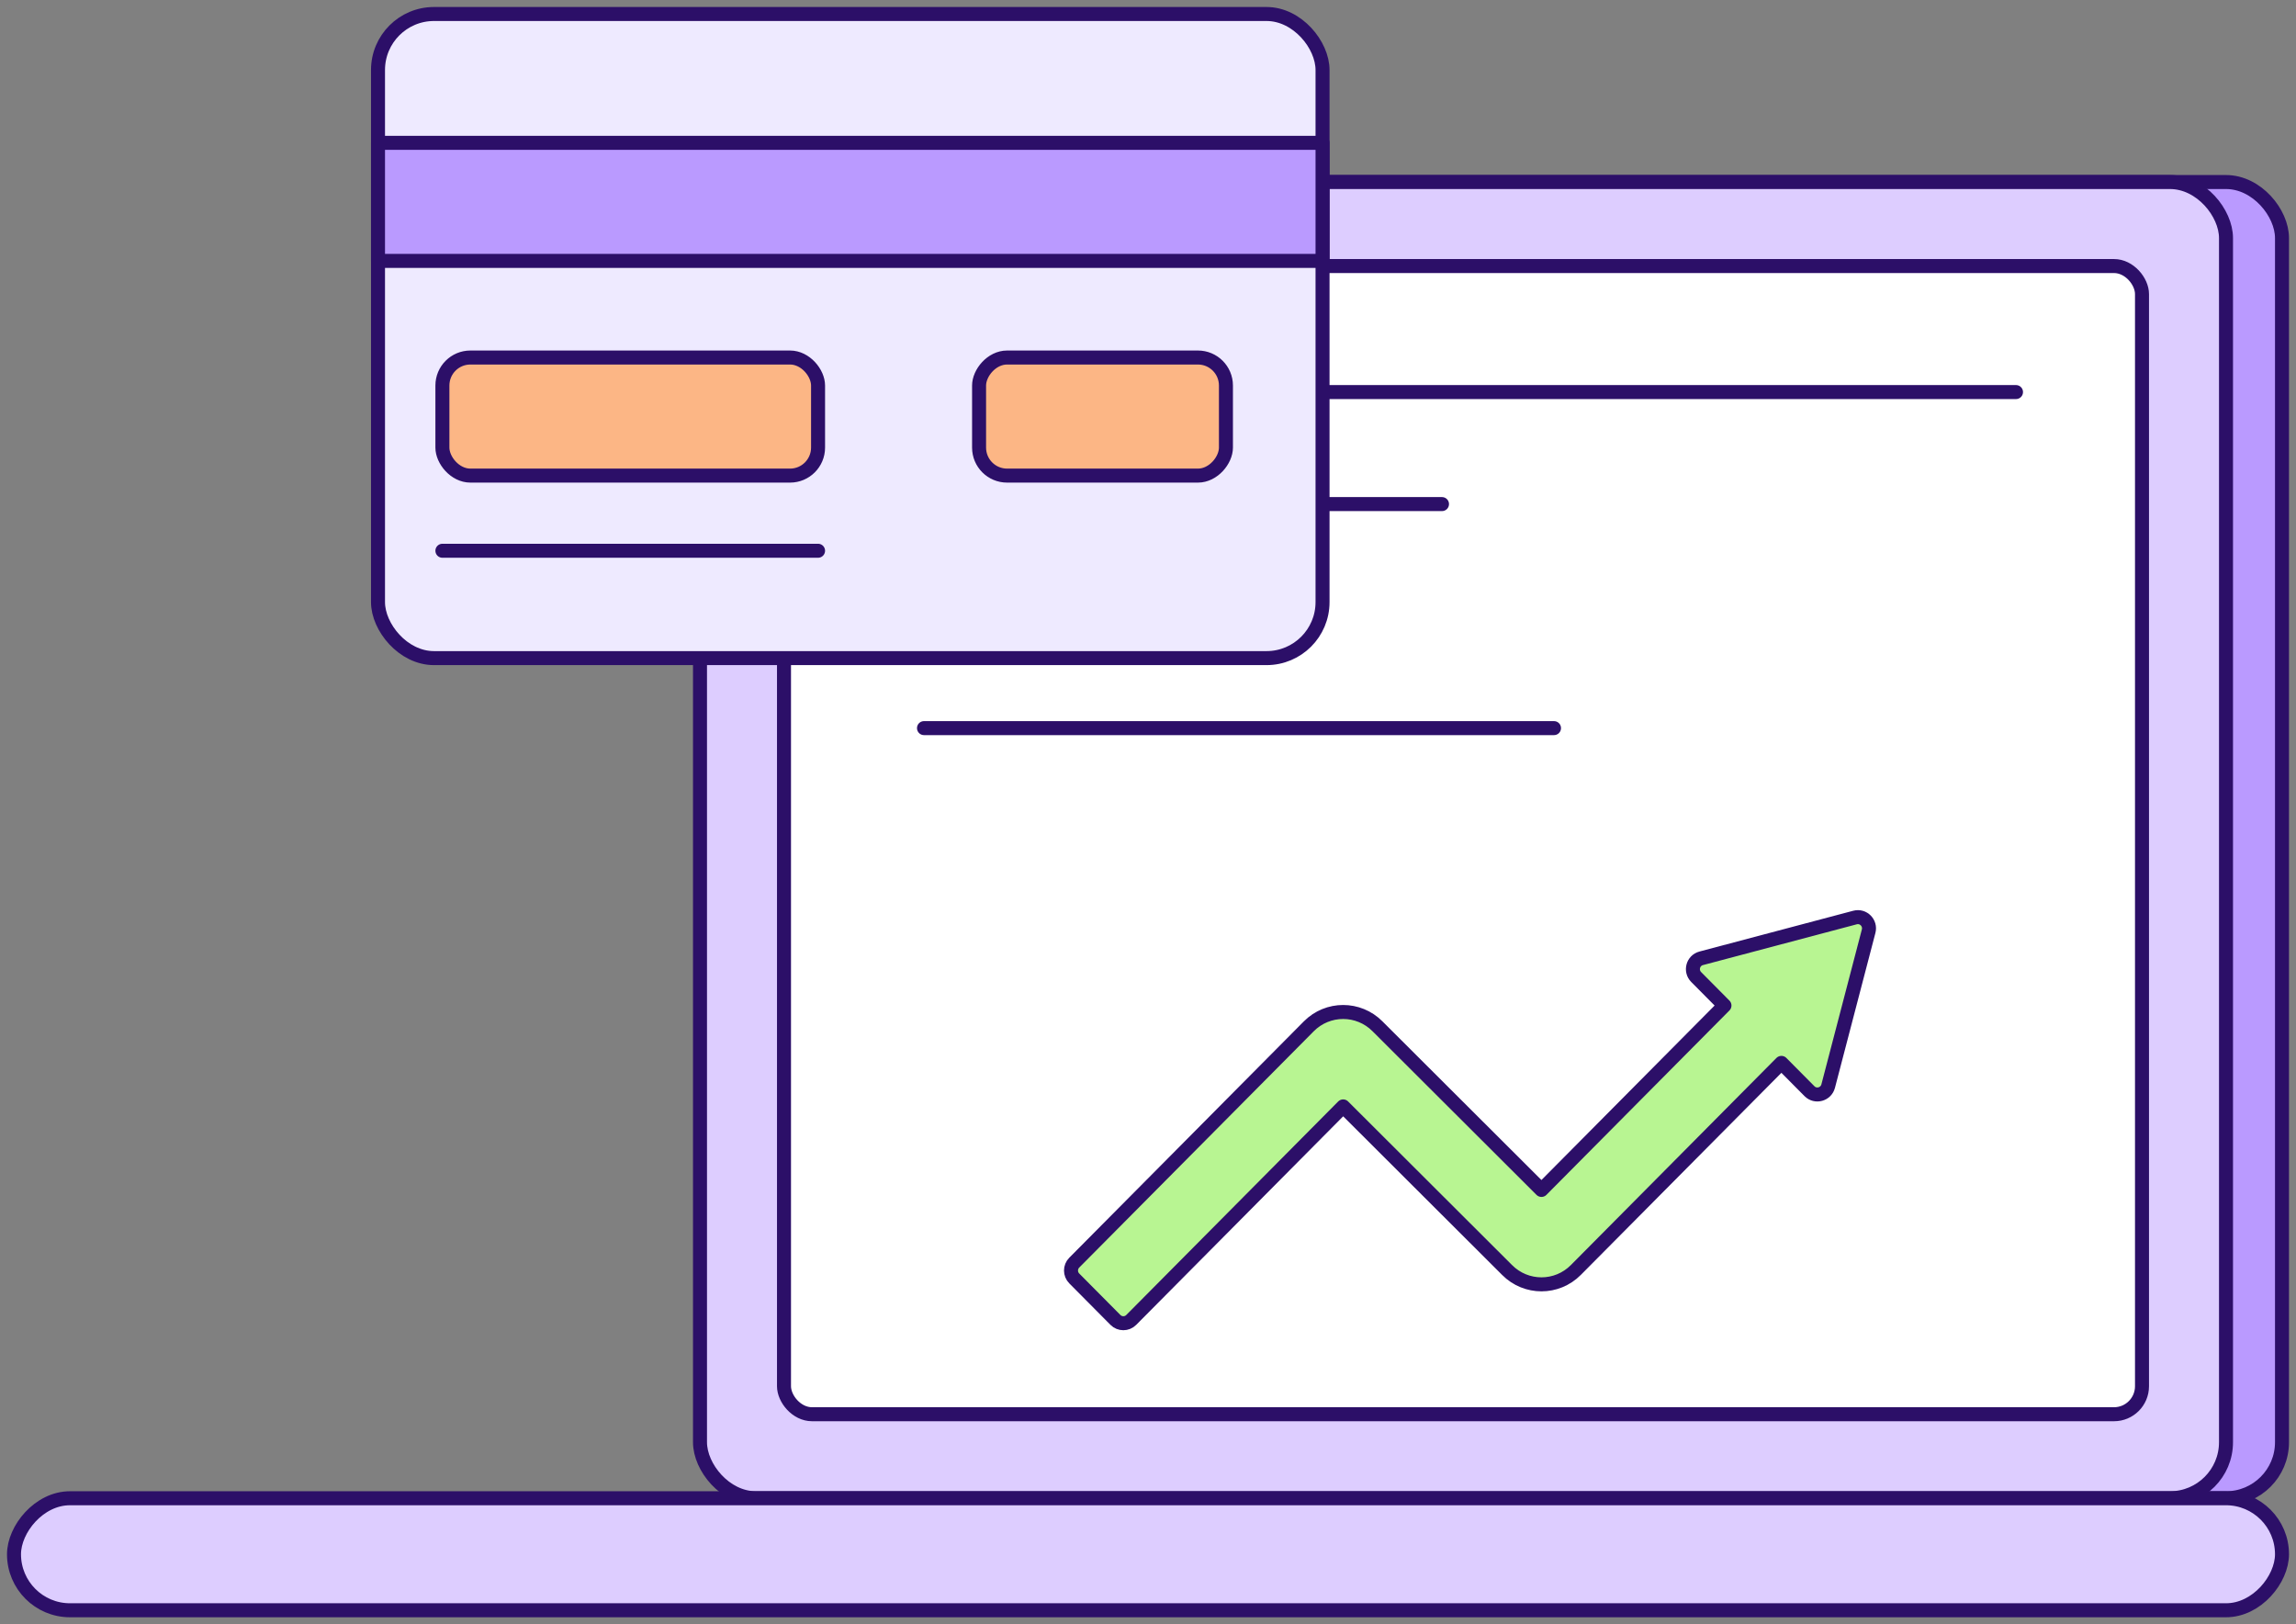 <svg width="164" height="116" viewBox="0 0 164 116" fill="none" xmlns="http://www.w3.org/2000/svg">
  <rect x="0" y="0" width="164" height="116" fill="#808080" stroke="none"/>
  <rect x="52" y="13" width="111" height="94" rx="4" fill="#BA9AFF" stroke="#2C0F68" stroke-linecap="round" stroke-linejoin="round"/>
  <rect x="50" y="13" width="109" height="94" rx="4" fill="#DDCDFF" stroke="#2C0F68" stroke-linecap="round" stroke-linejoin="round"/>
  <rect x="56" y="19" width="97" height="82" rx="2" fill="white" stroke="#2C0F68" stroke-linecap="round" stroke-linejoin="round"/>
  <rect width="162" height="8" rx="4" transform="matrix(1 0 0 -1 1 115)" fill="#DDCDFF" stroke="#2C0F68" stroke-linecap="round" stroke-linejoin="round"/>
  <path d="M66 28H144" stroke="#2C0F68" stroke-linecap="round" stroke-linejoin="round"/>
  <path d="M66 36H103" stroke="#2C0F68" stroke-linecap="round" stroke-linejoin="round"/>
  <path d="M66 44H85" stroke="#2C0F68" stroke-linecap="round" stroke-linejoin="round"/>
  <path d="M66 52H111" stroke="#2C0F68" stroke-linecap="round" stroke-linejoin="round"/>
  <path d="M133.474 66.502C133.627 65.917 133.096 65.368 132.499 65.527L121.516 68.439C120.919 68.597 120.724 69.341 121.155 69.775L123.176 71.812L110.104 84.981L98.395 73.298C98.395 73.297 98.395 73.297 98.394 73.297C97.039 71.932 94.839 71.932 93.484 73.298L76.732 90.174C76.423 90.485 76.423 90.99 76.732 91.301L79.674 94.265C79.985 94.579 80.492 94.579 80.803 94.265L95.94 79.016L107.649 90.699C107.649 90.699 107.649 90.7 107.65 90.7C109.006 92.065 111.205 92.065 112.56 90.699L127.243 75.908L129.247 77.928C129.685 78.369 130.428 78.161 130.584 77.566L133.474 66.502Z" fill="#B8F592" stroke="#2C0F68" stroke-linecap="round" stroke-linejoin="round"/>
  <rect x="27" y="1" width="67.467" height="46" rx="4" fill="#EEEAFF" stroke="#2C0F68" stroke-linecap="round" stroke-linejoin="round"/>
  <rect x="27" y="10.2" width="67.467" height="8.433" fill="#BA9AFF" stroke="#2C0F68" stroke-linecap="round" stroke-linejoin="round"/>
  <rect x="31.6" y="25.533" width="26.833" height="8.433" rx="2" fill="#FCB685" stroke="#2C0F68" stroke-linecap="round" stroke-linejoin="round"/>
  <path d="M31.6 39.333H58.433" stroke="#2C0F68" stroke-linecap="round" stroke-linejoin="round"/>
  <rect width="17.633" height="8.433" rx="2" transform="matrix(-1 0 0 1 87.567 25.533)" fill="#FCB685" stroke="#2C0F68" stroke-linecap="round" stroke-linejoin="round"/>
  </svg>
  